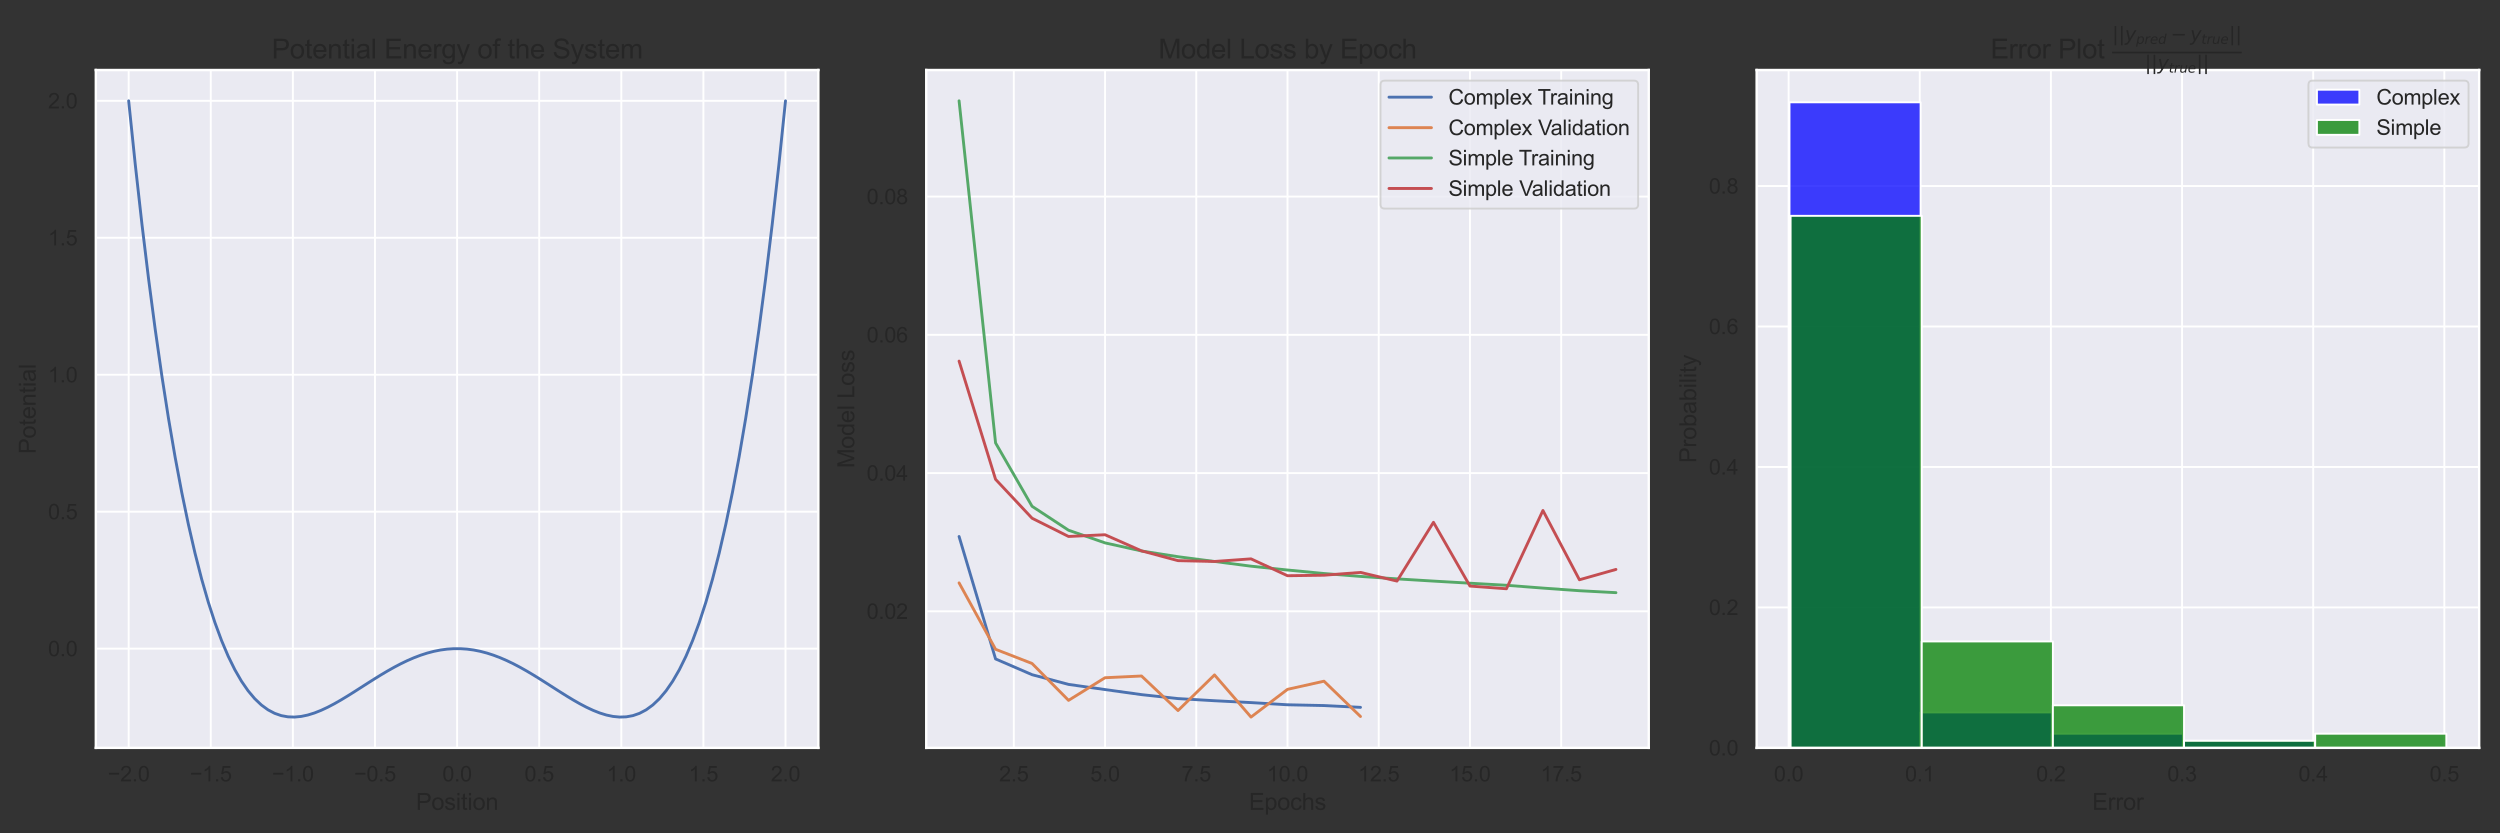 <?xml version="1.0" encoding="utf-8" standalone="no"?>
<!DOCTYPE svg PUBLIC "-//W3C//DTD SVG 1.1//EN"
  "http://www.w3.org/Graphics/SVG/1.1/DTD/svg11.dtd">
<svg height="432pt" version="1.1" viewBox="0 0 1296 432" width="1296pt" xmlns="http://www.w3.org/2000/svg" xmlns:xlink="http://www.w3.org/1999/xlink">
 <rect x="0" y="0" width="1296" height="432" fill="#333333" stroke="none"/>
 <defs>
  <style type="text/css">*{stroke-linecap:butt;stroke-linejoin:round;}</style>
 </defs>
 <g id="figure_1">
  <g id="patch_1">
   <path d="M 0 432 
L 1296 432 
L 1296 0 
L 0 0 
z
" style="fill:none;"/>
  </g>
  <g id="axes_1">
   <g id="patch_2">
    <path d="M 49.675 387.7 
L 424.233 387.7 
L 424.233 36.306 
L 49.675 36.306 
z
" style="fill:#eaeaf2;"/>
   </g>
   <g id="matplotlib.axis_1">
    <g id="xtick_1">
     <g id="line2d_1">
      <path clip-path="url(#pf0d5840c66)" d="M 66.7 387.7 
L 66.7 36.306 
" style="fill:none;stroke:#ffffff;stroke-linecap:round;"/>
     </g>
     <g id="text_1">
      <!-- −2.0 -->
      <g style="fill:#262626;" transform="translate(55.843 405.074)scale(0.11 -0.11)">
       <defs>
        <path d="M 3381 1997 
L 356 1997 
L 356 2522 
L 3381 2522 
L 3381 1997 
z
" id="ArialMT-2212" transform="scale(0.016)"/>
        <path d="M 3222 541 
L 3222 0 
L 194 0 
Q 188 203 259 391 
Q 375 700 629 1000 
Q 884 1300 1366 1694 
Q 2113 2306 2375 2664 
Q 2638 3022 2638 3341 
Q 2638 3675 2398 3904 
Q 2159 4134 1775 4134 
Q 1369 4134 1125 3890 
Q 881 3647 878 3216 
L 300 3275 
Q 359 3922 746 4261 
Q 1134 4600 1788 4600 
Q 2447 4600 2831 4234 
Q 3216 3869 3216 3328 
Q 3216 3053 3103 2787 
Q 2991 2522 2730 2228 
Q 2469 1934 1863 1422 
Q 1356 997 1212 845 
Q 1069 694 975 541 
L 3222 541 
z
" id="ArialMT-32" transform="scale(0.016)"/>
        <path d="M 581 0 
L 581 641 
L 1222 641 
L 1222 0 
L 581 0 
z
" id="ArialMT-2e" transform="scale(0.016)"/>
        <path d="M 266 2259 
Q 266 3072 433 3567 
Q 600 4063 929 4331 
Q 1259 4600 1759 4600 
Q 2128 4600 2406 4451 
Q 2684 4303 2865 4023 
Q 3047 3744 3150 3342 
Q 3253 2941 3253 2259 
Q 3253 1453 3087 958 
Q 2922 463 2592 192 
Q 2263 -78 1759 -78 
Q 1097 -78 719 397 
Q 266 969 266 2259 
z
M 844 2259 
Q 844 1131 1108 757 
Q 1372 384 1759 384 
Q 2147 384 2411 759 
Q 2675 1134 2675 2259 
Q 2675 3391 2411 3762 
Q 2147 4134 1753 4134 
Q 1366 4134 1134 3806 
Q 844 3388 844 2259 
z
" id="ArialMT-30" transform="scale(0.016)"/>
       </defs>
       <use xlink:href="#ArialMT-2212"/>
       <use x="58.398" xlink:href="#ArialMT-32"/>
       <use x="114.014" xlink:href="#ArialMT-2e"/>
       <use x="141.797" xlink:href="#ArialMT-30"/>
      </g>
     </g>
    </g>
    <g id="xtick_2">
     <g id="line2d_2">
      <path clip-path="url(#pf0d5840c66)" d="M 109.264 387.7 
L 109.264 36.306 
" style="fill:none;stroke:#ffffff;stroke-linecap:round;"/>
     </g>
     <g id="text_2">
      <!-- −1.5 -->
      <g style="fill:#262626;" transform="translate(98.406 405.074)scale(0.11 -0.11)">
       <defs>
        <path d="M 2384 0 
L 1822 0 
L 1822 3584 
Q 1619 3391 1289 3197 
Q 959 3003 697 2906 
L 697 3450 
Q 1169 3672 1522 3987 
Q 1875 4303 2022 4600 
L 2384 4600 
L 2384 0 
z
" id="ArialMT-31" transform="scale(0.016)"/>
        <path d="M 266 1200 
L 856 1250 
Q 922 819 1161 601 
Q 1400 384 1738 384 
Q 2144 384 2425 690 
Q 2706 997 2706 1503 
Q 2706 1984 2436 2262 
Q 2166 2541 1728 2541 
Q 1456 2541 1237 2417 
Q 1019 2294 894 2097 
L 366 2166 
L 809 4519 
L 3088 4519 
L 3088 3981 
L 1259 3981 
L 1013 2750 
Q 1425 3038 1878 3038 
Q 2478 3038 2890 2622 
Q 3303 2206 3303 1553 
Q 3303 931 2941 478 
Q 2500 -78 1738 -78 
Q 1113 -78 717 272 
Q 322 622 266 1200 
z
" id="ArialMT-35" transform="scale(0.016)"/>
       </defs>
       <use xlink:href="#ArialMT-2212"/>
       <use x="58.398" xlink:href="#ArialMT-31"/>
       <use x="114.014" xlink:href="#ArialMT-2e"/>
       <use x="141.797" xlink:href="#ArialMT-35"/>
      </g>
     </g>
    </g>
    <g id="xtick_3">
     <g id="line2d_3">
      <path clip-path="url(#pf0d5840c66)" d="M 151.827 387.7 
L 151.827 36.306 
" style="fill:none;stroke:#ffffff;stroke-linecap:round;"/>
     </g>
     <g id="text_3">
      <!-- −1.0 -->
      <g style="fill:#262626;" transform="translate(140.97 405.074)scale(0.11 -0.11)">
       <use xlink:href="#ArialMT-2212"/>
       <use x="58.398" xlink:href="#ArialMT-31"/>
       <use x="114.014" xlink:href="#ArialMT-2e"/>
       <use x="141.797" xlink:href="#ArialMT-30"/>
      </g>
     </g>
    </g>
    <g id="xtick_4">
     <g id="line2d_4">
      <path clip-path="url(#pf0d5840c66)" d="M 194.391 387.7 
L 194.391 36.306 
" style="fill:none;stroke:#ffffff;stroke-linecap:round;"/>
     </g>
     <g id="text_4">
      <!-- −0.5 -->
      <g style="fill:#262626;" transform="translate(183.533 405.074)scale(0.11 -0.11)">
       <use xlink:href="#ArialMT-2212"/>
       <use x="58.398" xlink:href="#ArialMT-30"/>
       <use x="114.014" xlink:href="#ArialMT-2e"/>
       <use x="141.797" xlink:href="#ArialMT-35"/>
      </g>
     </g>
    </g>
    <g id="xtick_5">
     <g id="line2d_5">
      <path clip-path="url(#pf0d5840c66)" d="M 236.954 387.7 
L 236.954 36.306 
" style="fill:none;stroke:#ffffff;stroke-linecap:round;"/>
     </g>
     <g id="text_5">
      <!-- 0.0 -->
      <g style="fill:#262626;" transform="translate(229.309 405.074)scale(0.11 -0.11)">
       <use xlink:href="#ArialMT-30"/>
       <use x="55.615" xlink:href="#ArialMT-2e"/>
       <use x="83.398" xlink:href="#ArialMT-30"/>
      </g>
     </g>
    </g>
    <g id="xtick_6">
     <g id="line2d_6">
      <path clip-path="url(#pf0d5840c66)" d="M 279.518 387.7 
L 279.518 36.306 
" style="fill:none;stroke:#ffffff;stroke-linecap:round;"/>
     </g>
     <g id="text_6">
      <!-- 0.5 -->
      <g style="fill:#262626;" transform="translate(271.873 405.074)scale(0.11 -0.11)">
       <use xlink:href="#ArialMT-30"/>
       <use x="55.615" xlink:href="#ArialMT-2e"/>
       <use x="83.398" xlink:href="#ArialMT-35"/>
      </g>
     </g>
    </g>
    <g id="xtick_7">
     <g id="line2d_7">
      <path clip-path="url(#pf0d5840c66)" d="M 322.081 387.7 
L 322.081 36.306 
" style="fill:none;stroke:#ffffff;stroke-linecap:round;"/>
     </g>
     <g id="text_7">
      <!-- 1.0 -->
      <g style="fill:#262626;" transform="translate(314.436 405.074)scale(0.11 -0.11)">
       <use xlink:href="#ArialMT-31"/>
       <use x="55.615" xlink:href="#ArialMT-2e"/>
       <use x="83.398" xlink:href="#ArialMT-30"/>
      </g>
     </g>
    </g>
    <g id="xtick_8">
     <g id="line2d_8">
      <path clip-path="url(#pf0d5840c66)" d="M 364.645 387.7 
L 364.645 36.306 
" style="fill:none;stroke:#ffffff;stroke-linecap:round;"/>
     </g>
     <g id="text_8">
      <!-- 1.5 -->
      <g style="fill:#262626;" transform="translate(357 405.074)scale(0.11 -0.11)">
       <use xlink:href="#ArialMT-31"/>
       <use x="55.615" xlink:href="#ArialMT-2e"/>
       <use x="83.398" xlink:href="#ArialMT-35"/>
      </g>
     </g>
    </g>
    <g id="xtick_9">
     <g id="line2d_9">
      <path clip-path="url(#pf0d5840c66)" d="M 407.208 387.7 
L 407.208 36.306 
" style="fill:none;stroke:#ffffff;stroke-linecap:round;"/>
     </g>
     <g id="text_9">
      <!-- 2.0 -->
      <g style="fill:#262626;" transform="translate(399.563 405.074)scale(0.11 -0.11)">
       <use xlink:href="#ArialMT-32"/>
       <use x="55.615" xlink:href="#ArialMT-2e"/>
       <use x="83.398" xlink:href="#ArialMT-30"/>
      </g>
     </g>
    </g>
    <g id="text_10">
     <!-- Position -->
     <g style="fill:#262626;" transform="translate(215.609 419.849)scale(0.12 -0.12)">
      <defs>
       <path d="M 494 0 
L 494 4581 
L 2222 4581 
Q 2678 4581 2919 4538 
Q 3256 4481 3484 4323 
Q 3713 4166 3852 3881 
Q 3991 3597 3991 3256 
Q 3991 2672 3619 2267 
Q 3247 1863 2275 1863 
L 1100 1863 
L 1100 0 
L 494 0 
z
M 1100 2403 
L 2284 2403 
Q 2872 2403 3119 2622 
Q 3366 2841 3366 3238 
Q 3366 3525 3220 3729 
Q 3075 3934 2838 4000 
Q 2684 4041 2272 4041 
L 1100 4041 
L 1100 2403 
z
" id="ArialMT-50" transform="scale(0.016)"/>
       <path d="M 213 1659 
Q 213 2581 725 3025 
Q 1153 3394 1769 3394 
Q 2453 3394 2887 2945 
Q 3322 2497 3322 1706 
Q 3322 1066 3130 698 
Q 2938 331 2570 128 
Q 2203 -75 1769 -75 
Q 1072 -75 642 372 
Q 213 819 213 1659 
z
M 791 1659 
Q 791 1022 1069 705 
Q 1347 388 1769 388 
Q 2188 388 2466 706 
Q 2744 1025 2744 1678 
Q 2744 2294 2464 2611 
Q 2184 2928 1769 2928 
Q 1347 2928 1069 2612 
Q 791 2297 791 1659 
z
" id="ArialMT-6f" transform="scale(0.016)"/>
       <path d="M 197 991 
L 753 1078 
Q 800 744 1014 566 
Q 1228 388 1613 388 
Q 2000 388 2187 545 
Q 2375 703 2375 916 
Q 2375 1106 2209 1216 
Q 2094 1291 1634 1406 
Q 1016 1563 777 1677 
Q 538 1791 414 1992 
Q 291 2194 291 2438 
Q 291 2659 392 2848 
Q 494 3038 669 3163 
Q 800 3259 1026 3326 
Q 1253 3394 1513 3394 
Q 1903 3394 2198 3281 
Q 2494 3169 2634 2976 
Q 2775 2784 2828 2463 
L 2278 2388 
Q 2241 2644 2061 2787 
Q 1881 2931 1553 2931 
Q 1166 2931 1000 2803 
Q 834 2675 834 2503 
Q 834 2394 903 2306 
Q 972 2216 1119 2156 
Q 1203 2125 1616 2013 
Q 2213 1853 2448 1751 
Q 2684 1650 2818 1456 
Q 2953 1263 2953 975 
Q 2953 694 2789 445 
Q 2625 197 2315 61 
Q 2006 -75 1616 -75 
Q 969 -75 630 194 
Q 291 463 197 991 
z
" id="ArialMT-73" transform="scale(0.016)"/>
       <path d="M 425 3934 
L 425 4581 
L 988 4581 
L 988 3934 
L 425 3934 
z
M 425 0 
L 425 3319 
L 988 3319 
L 988 0 
L 425 0 
z
" id="ArialMT-69" transform="scale(0.016)"/>
       <path d="M 1650 503 
L 1731 6 
Q 1494 -44 1306 -44 
Q 1000 -44 831 53 
Q 663 150 594 308 
Q 525 466 525 972 
L 525 2881 
L 113 2881 
L 113 3319 
L 525 3319 
L 525 4141 
L 1084 4478 
L 1084 3319 
L 1650 3319 
L 1650 2881 
L 1084 2881 
L 1084 941 
Q 1084 700 1114 631 
Q 1144 563 1211 522 
Q 1278 481 1403 481 
Q 1497 481 1650 503 
z
" id="ArialMT-74" transform="scale(0.016)"/>
       <path d="M 422 0 
L 422 3319 
L 928 3319 
L 928 2847 
Q 1294 3394 1984 3394 
Q 2284 3394 2536 3286 
Q 2788 3178 2913 3003 
Q 3038 2828 3088 2588 
Q 3119 2431 3119 2041 
L 3119 0 
L 2556 0 
L 2556 2019 
Q 2556 2363 2490 2533 
Q 2425 2703 2258 2804 
Q 2091 2906 1866 2906 
Q 1506 2906 1245 2678 
Q 984 2450 984 1813 
L 984 0 
L 422 0 
z
" id="ArialMT-6e" transform="scale(0.016)"/>
      </defs>
      <use xlink:href="#ArialMT-50"/>
      <use x="66.699" xlink:href="#ArialMT-6f"/>
      <use x="122.314" xlink:href="#ArialMT-73"/>
      <use x="172.314" xlink:href="#ArialMT-69"/>
      <use x="194.531" xlink:href="#ArialMT-74"/>
      <use x="222.314" xlink:href="#ArialMT-69"/>
      <use x="244.531" xlink:href="#ArialMT-6f"/>
      <use x="300.146" xlink:href="#ArialMT-6e"/>
     </g>
    </g>
   </g>
   <g id="matplotlib.axis_2">
    <g id="ytick_1">
     <g id="line2d_10">
      <path clip-path="url(#pf0d5840c66)" d="M 49.675 336.246 
L 424.233 336.246 
" style="fill:none;stroke:#ffffff;stroke-linecap:round;"/>
     </g>
     <g id="text_11">
      <!-- 0.0 -->
      <g style="fill:#262626;" transform="translate(24.885 340.183)scale(0.11 -0.11)">
       <use xlink:href="#ArialMT-30"/>
       <use x="55.615" xlink:href="#ArialMT-2e"/>
       <use x="83.398" xlink:href="#ArialMT-30"/>
      </g>
     </g>
    </g>
    <g id="ytick_2">
     <g id="line2d_11">
      <path clip-path="url(#pf0d5840c66)" d="M 49.675 265.254 
L 424.233 265.254 
" style="fill:none;stroke:#ffffff;stroke-linecap:round;"/>
     </g>
     <g id="text_12">
      <!-- 0.5 -->
      <g style="fill:#262626;" transform="translate(24.885 269.191)scale(0.11 -0.11)">
       <use xlink:href="#ArialMT-30"/>
       <use x="55.615" xlink:href="#ArialMT-2e"/>
       <use x="83.398" xlink:href="#ArialMT-35"/>
      </g>
     </g>
    </g>
    <g id="ytick_3">
     <g id="line2d_12">
      <path clip-path="url(#pf0d5840c66)" d="M 49.675 194.262 
L 424.233 194.262 
" style="fill:none;stroke:#ffffff;stroke-linecap:round;"/>
     </g>
     <g id="text_13">
      <!-- 1.0 -->
      <g style="fill:#262626;" transform="translate(24.885 198.199)scale(0.11 -0.11)">
       <use xlink:href="#ArialMT-31"/>
       <use x="55.615" xlink:href="#ArialMT-2e"/>
       <use x="83.398" xlink:href="#ArialMT-30"/>
      </g>
     </g>
    </g>
    <g id="ytick_4">
     <g id="line2d_13">
      <path clip-path="url(#pf0d5840c66)" d="M 49.675 123.271 
L 424.233 123.271 
" style="fill:none;stroke:#ffffff;stroke-linecap:round;"/>
     </g>
     <g id="text_14">
      <!-- 1.5 -->
      <g style="fill:#262626;" transform="translate(24.885 127.207)scale(0.11 -0.11)">
       <use xlink:href="#ArialMT-31"/>
       <use x="55.615" xlink:href="#ArialMT-2e"/>
       <use x="83.398" xlink:href="#ArialMT-35"/>
      </g>
     </g>
    </g>
    <g id="ytick_5">
     <g id="line2d_14">
      <path clip-path="url(#pf0d5840c66)" d="M 49.675 52.279 
L 424.233 52.279 
" style="fill:none;stroke:#ffffff;stroke-linecap:round;"/>
     </g>
     <g id="text_15">
      <!-- 2.0 -->
      <g style="fill:#262626;" transform="translate(24.885 56.215)scale(0.11 -0.11)">
       <use xlink:href="#ArialMT-32"/>
       <use x="55.615" xlink:href="#ArialMT-2e"/>
       <use x="83.398" xlink:href="#ArialMT-30"/>
      </g>
     </g>
    </g>
    <g id="text_16">
     <!-- Potential -->
     <g style="fill:#262626;" transform="translate(18.5 235.352)rotate(-90)scale(0.12 -0.12)">
      <defs>
       <path d="M 2694 1069 
L 3275 997 
Q 3138 488 2766 206 
Q 2394 -75 1816 -75 
Q 1088 -75 661 373 
Q 234 822 234 1631 
Q 234 2469 665 2931 
Q 1097 3394 1784 3394 
Q 2450 3394 2872 2941 
Q 3294 2488 3294 1666 
Q 3294 1616 3291 1516 
L 816 1516 
Q 847 969 1125 678 
Q 1403 388 1819 388 
Q 2128 388 2347 550 
Q 2566 713 2694 1069 
z
M 847 1978 
L 2700 1978 
Q 2663 2397 2488 2606 
Q 2219 2931 1791 2931 
Q 1403 2931 1139 2672 
Q 875 2413 847 1978 
z
" id="ArialMT-65" transform="scale(0.016)"/>
       <path d="M 2588 409 
Q 2275 144 1986 34 
Q 1697 -75 1366 -75 
Q 819 -75 525 192 
Q 231 459 231 875 
Q 231 1119 342 1320 
Q 453 1522 633 1644 
Q 813 1766 1038 1828 
Q 1203 1872 1538 1913 
Q 2219 1994 2541 2106 
Q 2544 2222 2544 2253 
Q 2544 2597 2384 2738 
Q 2169 2928 1744 2928 
Q 1347 2928 1158 2789 
Q 969 2650 878 2297 
L 328 2372 
Q 403 2725 575 2942 
Q 747 3159 1072 3276 
Q 1397 3394 1825 3394 
Q 2250 3394 2515 3294 
Q 2781 3194 2906 3042 
Q 3031 2891 3081 2659 
Q 3109 2516 3109 2141 
L 3109 1391 
Q 3109 606 3145 398 
Q 3181 191 3288 0 
L 2700 0 
Q 2613 175 2588 409 
z
M 2541 1666 
Q 2234 1541 1622 1453 
Q 1275 1403 1131 1340 
Q 988 1278 909 1158 
Q 831 1038 831 891 
Q 831 666 1001 516 
Q 1172 366 1500 366 
Q 1825 366 2078 508 
Q 2331 650 2450 897 
Q 2541 1088 2541 1459 
L 2541 1666 
z
" id="ArialMT-61" transform="scale(0.016)"/>
       <path d="M 409 0 
L 409 4581 
L 972 4581 
L 972 0 
L 409 0 
z
" id="ArialMT-6c" transform="scale(0.016)"/>
      </defs>
      <use xlink:href="#ArialMT-50"/>
      <use x="66.699" xlink:href="#ArialMT-6f"/>
      <use x="122.314" xlink:href="#ArialMT-74"/>
      <use x="150.098" xlink:href="#ArialMT-65"/>
      <use x="205.713" xlink:href="#ArialMT-6e"/>
      <use x="261.328" xlink:href="#ArialMT-74"/>
      <use x="289.111" xlink:href="#ArialMT-69"/>
      <use x="311.328" xlink:href="#ArialMT-61"/>
      <use x="366.943" xlink:href="#ArialMT-6c"/>
     </g>
    </g>
   </g>
   <g id="line2d_15">
    <path clip-path="url(#pf0d5840c66)" d="M 66.7 52.279 
L 70.14 85.443 
L 73.579 116.168 
L 77.019 144.564 
L 80.458 170.737 
L 83.898 194.792 
L 87.337 216.83 
L 90.777 236.952 
L 94.216 255.255 
L 97.656 271.834 
L 101.095 286.783 
L 104.535 300.193 
L 107.974 312.151 
L 111.413 322.745 
L 114.853 332.059 
L 118.292 340.173 
L 121.732 347.167 
L 125.171 353.12 
L 128.611 358.105 
L 132.05 362.195 
L 135.49 365.46 
L 138.929 367.97 
L 142.369 369.789 
L 145.808 370.981 
L 149.248 371.608 
L 152.687 371.728 
L 156.127 371.398 
L 159.566 370.673 
L 163.006 369.605 
L 166.445 368.243 
L 169.884 366.637 
L 173.324 364.83 
L 176.763 362.866 
L 180.203 360.786 
L 183.642 358.629 
L 187.082 356.431 
L 190.521 354.225 
L 193.961 352.045 
L 197.4 349.918 
L 200.84 347.873 
L 204.279 345.935 
L 207.719 344.125 
L 211.158 342.466 
L 214.598 340.974 
L 218.037 339.665 
L 221.477 338.554 
L 224.916 337.651 
L 228.355 336.967 
L 231.795 336.506 
L 235.234 336.275 
L 238.674 336.275 
L 242.113 336.506 
L 245.553 336.967 
L 248.992 337.651 
L 252.432 338.554 
L 255.871 339.665 
L 259.311 340.974 
L 262.75 342.466 
L 266.19 344.125 
L 269.629 345.935 
L 273.069 347.873 
L 276.508 349.918 
L 279.948 352.045 
L 283.387 354.225 
L 286.826 356.431 
L 290.266 358.629 
L 293.705 360.786 
L 297.145 362.866 
L 300.584 364.83 
L 304.024 366.637 
L 307.463 368.243 
L 310.903 369.605 
L 314.342 370.673 
L 317.782 371.398 
L 321.221 371.728 
L 324.661 371.608 
L 328.1 370.981 
L 331.54 369.789 
L 334.979 367.97 
L 338.419 365.46 
L 341.858 362.195 
L 345.297 358.105 
L 348.737 353.12 
L 352.176 347.167 
L 355.616 340.173 
L 359.055 332.059 
L 362.495 322.745 
L 365.934 312.151 
L 369.374 300.193 
L 372.813 286.783 
L 376.253 271.834 
L 379.692 255.255 
L 383.132 236.952 
L 386.571 216.83 
L 390.011 194.792 
L 393.45 170.737 
L 396.89 144.564 
L 400.329 116.168 
L 403.768 85.443 
L 407.208 52.279 
" style="fill:none;stroke:#4c72b0;stroke-linecap:round;stroke-width:1.5;"/>
   </g>
   <g id="patch_3">
    <path d="M 49.675 387.7 
L 49.675 36.306 
" style="fill:none;stroke:#ffffff;stroke-linecap:square;stroke-linejoin:miter;stroke-width:1.25;"/>
   </g>
   <g id="patch_4">
    <path d="M 424.233 387.7 
L 424.233 36.306 
" style="fill:none;stroke:#ffffff;stroke-linecap:square;stroke-linejoin:miter;stroke-width:1.25;"/>
   </g>
   <g id="patch_5">
    <path d="M 49.675 387.7 
L 424.233 387.7 
" style="fill:none;stroke:#ffffff;stroke-linecap:square;stroke-linejoin:miter;stroke-width:1.25;"/>
   </g>
   <g id="patch_6">
    <path d="M 49.675 36.306 
L 424.233 36.306 
" style="fill:none;stroke:#ffffff;stroke-linecap:square;stroke-linejoin:miter;stroke-width:1.25;"/>
   </g>
   <g id="text_17">
    <!-- Potential Energy of the System -->
    <g style="fill:#262626;" transform="translate(140.853 30.306)scale(0.14 -0.14)">
     <defs>
      <path id="ArialMT-20" transform="scale(0.016)"/>
      <path d="M 506 0 
L 506 4581 
L 3819 4581 
L 3819 4041 
L 1113 4041 
L 1113 2638 
L 3647 2638 
L 3647 2100 
L 1113 2100 
L 1113 541 
L 3925 541 
L 3925 0 
L 506 0 
z
" id="ArialMT-45" transform="scale(0.016)"/>
      <path d="M 416 0 
L 416 3319 
L 922 3319 
L 922 2816 
Q 1116 3169 1280 3281 
Q 1444 3394 1641 3394 
Q 1925 3394 2219 3213 
L 2025 2691 
Q 1819 2813 1613 2813 
Q 1428 2813 1281 2702 
Q 1134 2591 1072 2394 
Q 978 2094 978 1738 
L 978 0 
L 416 0 
z
" id="ArialMT-72" transform="scale(0.016)"/>
      <path d="M 319 -275 
L 866 -356 
Q 900 -609 1056 -725 
Q 1266 -881 1628 -881 
Q 2019 -881 2231 -725 
Q 2444 -569 2519 -288 
Q 2563 -116 2559 434 
Q 2191 0 1641 0 
Q 956 0 581 494 
Q 206 988 206 1678 
Q 206 2153 378 2554 
Q 550 2956 876 3175 
Q 1203 3394 1644 3394 
Q 2231 3394 2613 2919 
L 2613 3319 
L 3131 3319 
L 3131 450 
Q 3131 -325 2973 -648 
Q 2816 -972 2473 -1159 
Q 2131 -1347 1631 -1347 
Q 1038 -1347 672 -1080 
Q 306 -813 319 -275 
z
M 784 1719 
Q 784 1066 1043 766 
Q 1303 466 1694 466 
Q 2081 466 2343 764 
Q 2606 1063 2606 1700 
Q 2606 2309 2336 2618 
Q 2066 2928 1684 2928 
Q 1309 2928 1046 2623 
Q 784 2319 784 1719 
z
" id="ArialMT-67" transform="scale(0.016)"/>
      <path d="M 397 -1278 
L 334 -750 
Q 519 -800 656 -800 
Q 844 -800 956 -737 
Q 1069 -675 1141 -563 
Q 1194 -478 1313 -144 
Q 1328 -97 1363 -6 
L 103 3319 
L 709 3319 
L 1400 1397 
Q 1534 1031 1641 628 
Q 1738 1016 1872 1384 
L 2581 3319 
L 3144 3319 
L 1881 -56 
Q 1678 -603 1566 -809 
Q 1416 -1088 1222 -1217 
Q 1028 -1347 759 -1347 
Q 597 -1347 397 -1278 
z
" id="ArialMT-79" transform="scale(0.016)"/>
      <path d="M 556 0 
L 556 2881 
L 59 2881 
L 59 3319 
L 556 3319 
L 556 3672 
Q 556 4006 616 4169 
Q 697 4388 901 4523 
Q 1106 4659 1475 4659 
Q 1713 4659 2000 4603 
L 1916 4113 
Q 1741 4144 1584 4144 
Q 1328 4144 1222 4034 
Q 1116 3925 1116 3625 
L 1116 3319 
L 1763 3319 
L 1763 2881 
L 1116 2881 
L 1116 0 
L 556 0 
z
" id="ArialMT-66" transform="scale(0.016)"/>
      <path d="M 422 0 
L 422 4581 
L 984 4581 
L 984 2938 
Q 1378 3394 1978 3394 
Q 2347 3394 2619 3248 
Q 2891 3103 3008 2847 
Q 3125 2591 3125 2103 
L 3125 0 
L 2563 0 
L 2563 2103 
Q 2563 2525 2380 2717 
Q 2197 2909 1863 2909 
Q 1613 2909 1392 2779 
Q 1172 2650 1078 2428 
Q 984 2206 984 1816 
L 984 0 
L 422 0 
z
" id="ArialMT-68" transform="scale(0.016)"/>
      <path d="M 288 1472 
L 859 1522 
Q 900 1178 1048 958 
Q 1197 738 1509 602 
Q 1822 466 2213 466 
Q 2559 466 2825 569 
Q 3091 672 3220 851 
Q 3350 1031 3350 1244 
Q 3350 1459 3225 1620 
Q 3100 1781 2813 1891 
Q 2628 1963 1997 2114 
Q 1366 2266 1113 2400 
Q 784 2572 623 2826 
Q 463 3081 463 3397 
Q 463 3744 659 4045 
Q 856 4347 1234 4503 
Q 1613 4659 2075 4659 
Q 2584 4659 2973 4495 
Q 3363 4331 3572 4012 
Q 3781 3694 3797 3291 
L 3216 3247 
Q 3169 3681 2898 3903 
Q 2628 4125 2100 4125 
Q 1550 4125 1298 3923 
Q 1047 3722 1047 3438 
Q 1047 3191 1225 3031 
Q 1400 2872 2139 2705 
Q 2878 2538 3153 2413 
Q 3553 2228 3743 1945 
Q 3934 1663 3934 1294 
Q 3934 928 3725 604 
Q 3516 281 3123 101 
Q 2731 -78 2241 -78 
Q 1619 -78 1198 103 
Q 778 284 539 648 
Q 300 1013 288 1472 
z
" id="ArialMT-53" transform="scale(0.016)"/>
      <path d="M 422 0 
L 422 3319 
L 925 3319 
L 925 2853 
Q 1081 3097 1340 3245 
Q 1600 3394 1931 3394 
Q 2300 3394 2536 3241 
Q 2772 3088 2869 2813 
Q 3263 3394 3894 3394 
Q 4388 3394 4653 3120 
Q 4919 2847 4919 2278 
L 4919 0 
L 4359 0 
L 4359 2091 
Q 4359 2428 4304 2576 
Q 4250 2725 4106 2815 
Q 3963 2906 3769 2906 
Q 3419 2906 3187 2673 
Q 2956 2441 2956 1928 
L 2956 0 
L 2394 0 
L 2394 2156 
Q 2394 2531 2256 2718 
Q 2119 2906 1806 2906 
Q 1569 2906 1367 2781 
Q 1166 2656 1075 2415 
Q 984 2175 984 1722 
L 984 0 
L 422 0 
z
" id="ArialMT-6d" transform="scale(0.016)"/>
     </defs>
     <use xlink:href="#ArialMT-50"/>
     <use x="66.699" xlink:href="#ArialMT-6f"/>
     <use x="122.314" xlink:href="#ArialMT-74"/>
     <use x="150.098" xlink:href="#ArialMT-65"/>
     <use x="205.713" xlink:href="#ArialMT-6e"/>
     <use x="261.328" xlink:href="#ArialMT-74"/>
     <use x="289.111" xlink:href="#ArialMT-69"/>
     <use x="311.328" xlink:href="#ArialMT-61"/>
     <use x="366.943" xlink:href="#ArialMT-6c"/>
     <use x="389.16" xlink:href="#ArialMT-20"/>
     <use x="416.943" xlink:href="#ArialMT-45"/>
     <use x="483.643" xlink:href="#ArialMT-6e"/>
     <use x="539.258" xlink:href="#ArialMT-65"/>
     <use x="594.873" xlink:href="#ArialMT-72"/>
     <use x="628.174" xlink:href="#ArialMT-67"/>
     <use x="683.789" xlink:href="#ArialMT-79"/>
     <use x="733.789" xlink:href="#ArialMT-20"/>
     <use x="761.572" xlink:href="#ArialMT-6f"/>
     <use x="817.188" xlink:href="#ArialMT-66"/>
     <use x="844.971" xlink:href="#ArialMT-20"/>
     <use x="872.754" xlink:href="#ArialMT-74"/>
     <use x="900.537" xlink:href="#ArialMT-68"/>
     <use x="956.152" xlink:href="#ArialMT-65"/>
     <use x="1011.768" xlink:href="#ArialMT-20"/>
     <use x="1039.551" xlink:href="#ArialMT-53"/>
     <use x="1106.25" xlink:href="#ArialMT-79"/>
     <use x="1156.25" xlink:href="#ArialMT-73"/>
     <use x="1206.25" xlink:href="#ArialMT-74"/>
     <use x="1234.033" xlink:href="#ArialMT-65"/>
     <use x="1289.648" xlink:href="#ArialMT-6d"/>
    </g>
   </g>
  </g>
  <g id="axes_2">
   <g id="patch_7">
    <path d="M 480.158 387.7 
L 854.717 387.7 
L 854.717 36.306 
L 480.158 36.306 
z
" style="fill:#eaeaf2;"/>
   </g>
   <g id="matplotlib.axis_3">
    <g id="xtick_10">
     <g id="line2d_16">
      <path clip-path="url(#p37b1da6bca)" d="M 525.559 387.7 
L 525.559 36.306 
" style="fill:none;stroke:#ffffff;stroke-linecap:round;"/>
     </g>
     <g id="text_18">
      <!-- 2.5 -->
      <g style="fill:#262626;" transform="translate(517.914 405.074)scale(0.11 -0.11)">
       <use xlink:href="#ArialMT-32"/>
       <use x="55.615" xlink:href="#ArialMT-2e"/>
       <use x="83.398" xlink:href="#ArialMT-35"/>
      </g>
     </g>
    </g>
    <g id="xtick_11">
     <g id="line2d_17">
      <path clip-path="url(#p37b1da6bca)" d="M 572.852 387.7 
L 572.852 36.306 
" style="fill:none;stroke:#ffffff;stroke-linecap:round;"/>
     </g>
     <g id="text_19">
      <!-- 5.0 -->
      <g style="fill:#262626;" transform="translate(565.207 405.074)scale(0.11 -0.11)">
       <use xlink:href="#ArialMT-35"/>
       <use x="55.615" xlink:href="#ArialMT-2e"/>
       <use x="83.398" xlink:href="#ArialMT-30"/>
      </g>
     </g>
    </g>
    <g id="xtick_12">
     <g id="line2d_18">
      <path clip-path="url(#p37b1da6bca)" d="M 620.145 387.7 
L 620.145 36.306 
" style="fill:none;stroke:#ffffff;stroke-linecap:round;"/>
     </g>
     <g id="text_20">
      <!-- 7.5 -->
      <g style="fill:#262626;" transform="translate(612.5 405.074)scale(0.11 -0.11)">
       <defs>
        <path d="M 303 3981 
L 303 4522 
L 3269 4522 
L 3269 4084 
Q 2831 3619 2401 2847 
Q 1972 2075 1738 1259 
Q 1569 684 1522 0 
L 944 0 
Q 953 541 1156 1306 
Q 1359 2072 1739 2783 
Q 2119 3494 2547 3981 
L 303 3981 
z
" id="ArialMT-37" transform="scale(0.016)"/>
       </defs>
       <use xlink:href="#ArialMT-37"/>
       <use x="55.615" xlink:href="#ArialMT-2e"/>
       <use x="83.398" xlink:href="#ArialMT-35"/>
      </g>
     </g>
    </g>
    <g id="xtick_13">
     <g id="line2d_19">
      <path clip-path="url(#p37b1da6bca)" d="M 667.438 387.7 
L 667.438 36.306 
" style="fill:none;stroke:#ffffff;stroke-linecap:round;"/>
     </g>
     <g id="text_21">
      <!-- 10.0 -->
      <g style="fill:#262626;" transform="translate(656.734 405.074)scale(0.11 -0.11)">
       <use xlink:href="#ArialMT-31"/>
       <use x="55.615" xlink:href="#ArialMT-30"/>
       <use x="111.23" xlink:href="#ArialMT-2e"/>
       <use x="139.014" xlink:href="#ArialMT-30"/>
      </g>
     </g>
    </g>
    <g id="xtick_14">
     <g id="line2d_20">
      <path clip-path="url(#p37b1da6bca)" d="M 714.73 387.7 
L 714.73 36.306 
" style="fill:none;stroke:#ffffff;stroke-linecap:round;"/>
     </g>
     <g id="text_22">
      <!-- 12.5 -->
      <g style="fill:#262626;" transform="translate(704.027 405.074)scale(0.11 -0.11)">
       <use xlink:href="#ArialMT-31"/>
       <use x="55.615" xlink:href="#ArialMT-32"/>
       <use x="111.23" xlink:href="#ArialMT-2e"/>
       <use x="139.014" xlink:href="#ArialMT-35"/>
      </g>
     </g>
    </g>
    <g id="xtick_15">
     <g id="line2d_21">
      <path clip-path="url(#p37b1da6bca)" d="M 762.023 387.7 
L 762.023 36.306 
" style="fill:none;stroke:#ffffff;stroke-linecap:round;"/>
     </g>
     <g id="text_23">
      <!-- 15.0 -->
      <g style="fill:#262626;" transform="translate(751.319 405.074)scale(0.11 -0.11)">
       <use xlink:href="#ArialMT-31"/>
       <use x="55.615" xlink:href="#ArialMT-35"/>
       <use x="111.23" xlink:href="#ArialMT-2e"/>
       <use x="139.014" xlink:href="#ArialMT-30"/>
      </g>
     </g>
    </g>
    <g id="xtick_16">
     <g id="line2d_22">
      <path clip-path="url(#p37b1da6bca)" d="M 809.316 387.7 
L 809.316 36.306 
" style="fill:none;stroke:#ffffff;stroke-linecap:round;"/>
     </g>
     <g id="text_24">
      <!-- 17.5 -->
      <g style="fill:#262626;" transform="translate(798.612 405.074)scale(0.11 -0.11)">
       <use xlink:href="#ArialMT-31"/>
       <use x="55.615" xlink:href="#ArialMT-37"/>
       <use x="111.23" xlink:href="#ArialMT-2e"/>
       <use x="139.014" xlink:href="#ArialMT-35"/>
      </g>
     </g>
    </g>
    <g id="text_25">
     <!-- Epochs -->
     <g style="fill:#262626;" transform="translate(647.426 419.849)scale(0.12 -0.12)">
      <defs>
       <path d="M 422 -1272 
L 422 3319 
L 934 3319 
L 934 2888 
Q 1116 3141 1344 3267 
Q 1572 3394 1897 3394 
Q 2322 3394 2647 3175 
Q 2972 2956 3137 2557 
Q 3303 2159 3303 1684 
Q 3303 1175 3120 767 
Q 2938 359 2589 142 
Q 2241 -75 1856 -75 
Q 1575 -75 1351 44 
Q 1128 163 984 344 
L 984 -1272 
L 422 -1272 
z
M 931 1641 
Q 931 1000 1190 694 
Q 1450 388 1819 388 
Q 2194 388 2461 705 
Q 2728 1022 2728 1688 
Q 2728 2322 2467 2637 
Q 2206 2953 1844 2953 
Q 1484 2953 1207 2617 
Q 931 2281 931 1641 
z
" id="ArialMT-70" transform="scale(0.016)"/>
       <path d="M 2588 1216 
L 3141 1144 
Q 3050 572 2676 248 
Q 2303 -75 1759 -75 
Q 1078 -75 664 370 
Q 250 816 250 1647 
Q 250 2184 428 2587 
Q 606 2991 970 3192 
Q 1334 3394 1763 3394 
Q 2303 3394 2647 3120 
Q 2991 2847 3088 2344 
L 2541 2259 
Q 2463 2594 2264 2762 
Q 2066 2931 1784 2931 
Q 1359 2931 1093 2626 
Q 828 2322 828 1663 
Q 828 994 1084 691 
Q 1341 388 1753 388 
Q 2084 388 2306 591 
Q 2528 794 2588 1216 
z
" id="ArialMT-63" transform="scale(0.016)"/>
      </defs>
      <use xlink:href="#ArialMT-45"/>
      <use x="66.699" xlink:href="#ArialMT-70"/>
      <use x="122.314" xlink:href="#ArialMT-6f"/>
      <use x="177.93" xlink:href="#ArialMT-63"/>
      <use x="227.93" xlink:href="#ArialMT-68"/>
      <use x="283.545" xlink:href="#ArialMT-73"/>
     </g>
    </g>
   </g>
   <g id="matplotlib.axis_4">
    <g id="ytick_6">
     <g id="line2d_23">
      <path clip-path="url(#p37b1da6bca)" d="M 480.158 316.901 
L 854.717 316.901 
" style="fill:none;stroke:#ffffff;stroke-linecap:round;"/>
     </g>
     <g id="text_26">
      <!-- 0.02 -->
      <g style="fill:#262626;" transform="translate(449.251 320.838)scale(0.11 -0.11)">
       <use xlink:href="#ArialMT-30"/>
       <use x="55.615" xlink:href="#ArialMT-2e"/>
       <use x="83.398" xlink:href="#ArialMT-30"/>
       <use x="139.014" xlink:href="#ArialMT-32"/>
      </g>
     </g>
    </g>
    <g id="ytick_7">
     <g id="line2d_24">
      <path clip-path="url(#p37b1da6bca)" d="M 480.158 245.239 
L 854.717 245.239 
" style="fill:none;stroke:#ffffff;stroke-linecap:round;"/>
     </g>
     <g id="text_27">
      <!-- 0.04 -->
      <g style="fill:#262626;" transform="translate(449.251 249.175)scale(0.11 -0.11)">
       <defs>
        <path d="M 2069 0 
L 2069 1097 
L 81 1097 
L 81 1613 
L 2172 4581 
L 2631 4581 
L 2631 1613 
L 3250 1613 
L 3250 1097 
L 2631 1097 
L 2631 0 
L 2069 0 
z
M 2069 1613 
L 2069 3678 
L 634 1613 
L 2069 1613 
z
" id="ArialMT-34" transform="scale(0.016)"/>
       </defs>
       <use xlink:href="#ArialMT-30"/>
       <use x="55.615" xlink:href="#ArialMT-2e"/>
       <use x="83.398" xlink:href="#ArialMT-30"/>
       <use x="139.014" xlink:href="#ArialMT-34"/>
      </g>
     </g>
    </g>
    <g id="ytick_8">
     <g id="line2d_25">
      <path clip-path="url(#p37b1da6bca)" d="M 480.158 173.576 
L 854.717 173.576 
" style="fill:none;stroke:#ffffff;stroke-linecap:round;"/>
     </g>
     <g id="text_28">
      <!-- 0.06 -->
      <g style="fill:#262626;" transform="translate(449.251 177.512)scale(0.11 -0.11)">
       <defs>
        <path d="M 3184 3459 
L 2625 3416 
Q 2550 3747 2413 3897 
Q 2184 4138 1850 4138 
Q 1581 4138 1378 3988 
Q 1113 3794 959 3422 
Q 806 3050 800 2363 
Q 1003 2672 1297 2822 
Q 1591 2972 1913 2972 
Q 2475 2972 2870 2558 
Q 3266 2144 3266 1488 
Q 3266 1056 3080 686 
Q 2894 316 2569 119 
Q 2244 -78 1831 -78 
Q 1128 -78 684 439 
Q 241 956 241 2144 
Q 241 3472 731 4075 
Q 1159 4600 1884 4600 
Q 2425 4600 2770 4297 
Q 3116 3994 3184 3459 
z
M 888 1484 
Q 888 1194 1011 928 
Q 1134 663 1356 523 
Q 1578 384 1822 384 
Q 2178 384 2434 671 
Q 2691 959 2691 1453 
Q 2691 1928 2437 2201 
Q 2184 2475 1800 2475 
Q 1419 2475 1153 2201 
Q 888 1928 888 1484 
z
" id="ArialMT-36" transform="scale(0.016)"/>
       </defs>
       <use xlink:href="#ArialMT-30"/>
       <use x="55.615" xlink:href="#ArialMT-2e"/>
       <use x="83.398" xlink:href="#ArialMT-30"/>
       <use x="139.014" xlink:href="#ArialMT-36"/>
      </g>
     </g>
    </g>
    <g id="ytick_9">
     <g id="line2d_26">
      <path clip-path="url(#p37b1da6bca)" d="M 480.158 101.913 
L 854.717 101.913 
" style="fill:none;stroke:#ffffff;stroke-linecap:round;"/>
     </g>
     <g id="text_29">
      <!-- 0.08 -->
      <g style="fill:#262626;" transform="translate(449.251 105.85)scale(0.11 -0.11)">
       <defs>
        <path d="M 1131 2484 
Q 781 2613 612 2850 
Q 444 3088 444 3419 
Q 444 3919 803 4259 
Q 1163 4600 1759 4600 
Q 2359 4600 2725 4251 
Q 3091 3903 3091 3403 
Q 3091 3084 2923 2848 
Q 2756 2613 2416 2484 
Q 2838 2347 3058 2040 
Q 3278 1734 3278 1309 
Q 3278 722 2862 322 
Q 2447 -78 1769 -78 
Q 1091 -78 675 323 
Q 259 725 259 1325 
Q 259 1772 486 2073 
Q 713 2375 1131 2484 
z
M 1019 3438 
Q 1019 3113 1228 2906 
Q 1438 2700 1772 2700 
Q 2097 2700 2305 2904 
Q 2513 3109 2513 3406 
Q 2513 3716 2298 3927 
Q 2084 4138 1766 4138 
Q 1444 4138 1231 3931 
Q 1019 3725 1019 3438 
z
M 838 1322 
Q 838 1081 952 856 
Q 1066 631 1291 507 
Q 1516 384 1775 384 
Q 2178 384 2440 643 
Q 2703 903 2703 1303 
Q 2703 1709 2433 1975 
Q 2163 2241 1756 2241 
Q 1359 2241 1098 1978 
Q 838 1716 838 1322 
z
" id="ArialMT-38" transform="scale(0.016)"/>
       </defs>
       <use xlink:href="#ArialMT-30"/>
       <use x="55.615" xlink:href="#ArialMT-2e"/>
       <use x="83.398" xlink:href="#ArialMT-30"/>
       <use x="139.014" xlink:href="#ArialMT-38"/>
      </g>
     </g>
    </g>
    <g id="text_30">
     <!-- Model Loss -->
     <g style="fill:#262626;" transform="translate(442.866 242.684)rotate(-90)scale(0.12 -0.12)">
      <defs>
       <path d="M 475 0 
L 475 4581 
L 1388 4581 
L 2472 1338 
Q 2622 884 2691 659 
Q 2769 909 2934 1394 
L 4031 4581 
L 4847 4581 
L 4847 0 
L 4263 0 
L 4263 3834 
L 2931 0 
L 2384 0 
L 1059 3900 
L 1059 0 
L 475 0 
z
" id="ArialMT-4d" transform="scale(0.016)"/>
       <path d="M 2575 0 
L 2575 419 
Q 2259 -75 1647 -75 
Q 1250 -75 917 144 
Q 584 363 401 755 
Q 219 1147 219 1656 
Q 219 2153 384 2558 
Q 550 2963 881 3178 
Q 1213 3394 1622 3394 
Q 1922 3394 2156 3267 
Q 2391 3141 2538 2938 
L 2538 4581 
L 3097 4581 
L 3097 0 
L 2575 0 
z
M 797 1656 
Q 797 1019 1065 703 
Q 1334 388 1700 388 
Q 2069 388 2326 689 
Q 2584 991 2584 1609 
Q 2584 2291 2321 2609 
Q 2059 2928 1675 2928 
Q 1300 2928 1048 2622 
Q 797 2316 797 1656 
z
" id="ArialMT-64" transform="scale(0.016)"/>
       <path d="M 469 0 
L 469 4581 
L 1075 4581 
L 1075 541 
L 3331 541 
L 3331 0 
L 469 0 
z
" id="ArialMT-4c" transform="scale(0.016)"/>
      </defs>
      <use xlink:href="#ArialMT-4d"/>
      <use x="83.301" xlink:href="#ArialMT-6f"/>
      <use x="138.916" xlink:href="#ArialMT-64"/>
      <use x="194.531" xlink:href="#ArialMT-65"/>
      <use x="250.146" xlink:href="#ArialMT-6c"/>
      <use x="272.363" xlink:href="#ArialMT-20"/>
      <use x="300.146" xlink:href="#ArialMT-4c"/>
      <use x="355.762" xlink:href="#ArialMT-6f"/>
      <use x="411.377" xlink:href="#ArialMT-73"/>
      <use x="461.377" xlink:href="#ArialMT-73"/>
     </g>
    </g>
   </g>
   <g id="line2d_27">
    <path clip-path="url(#p37b1da6bca)" d="M 497.184 278.128 
L 516.101 341.592 
L 535.018 349.765 
L 553.935 354.798 
L 572.852 357.474 
L 591.769 360.1 
L 610.686 362.144 
L 629.603 363.26 
L 648.52 364.221 
L 667.438 365.356 
L 686.355 365.76 
L 705.272 366.69 
" style="fill:none;stroke:#4c72b0;stroke-linecap:round;stroke-width:1.5;"/>
   </g>
   <g id="line2d_28">
    <path clip-path="url(#p37b1da6bca)" d="M 497.184 302.169 
L 516.101 336.594 
L 535.018 343.955 
L 553.935 363.067 
L 572.852 351.335 
L 591.769 350.443 
L 610.686 368.348 
L 629.603 349.878 
L 648.52 371.728 
L 667.438 357.36 
L 686.355 353.13 
L 705.272 371.429 
" style="fill:none;stroke:#dd8452;stroke-linecap:round;stroke-width:1.5;"/>
   </g>
   <g id="line2d_29">
    <path clip-path="url(#p37b1da6bca)" d="M 497.184 52.279 
L 516.101 229.618 
L 535.018 262.456 
L 553.935 274.876 
L 572.852 281.431 
L 591.769 285.63 
L 610.686 288.6 
L 629.603 291.069 
L 648.52 293.511 
L 667.438 295.5 
L 686.355 297.311 
L 705.272 298.816 
L 724.189 300.087 
L 743.106 301.237 
L 762.023 302.333 
L 780.94 303.409 
L 799.857 304.865 
L 818.774 306.227 
L 837.691 307.237 
" style="fill:none;stroke:#55a868;stroke-linecap:round;stroke-width:1.5;"/>
   </g>
   <g id="line2d_30">
    <path clip-path="url(#p37b1da6bca)" d="M 497.184 187.203 
L 516.101 248.489 
L 535.018 268.638 
L 553.935 278.107 
L 572.852 277.212 
L 591.769 285.578 
L 610.686 290.639 
L 629.603 291.066 
L 648.52 289.712 
L 667.438 298.457 
L 686.355 298.193 
L 705.272 296.74 
L 724.189 301.228 
L 743.106 270.77 
L 762.023 303.817 
L 780.94 305.218 
L 799.857 264.637 
L 818.774 300.552 
L 837.691 295.199 
" style="fill:none;stroke:#c44e52;stroke-linecap:round;stroke-width:1.5;"/>
   </g>
   <g id="patch_8">
    <path d="M 480.158 387.7 
L 480.158 36.306 
" style="fill:none;stroke:#ffffff;stroke-linecap:square;stroke-linejoin:miter;stroke-width:1.25;"/>
   </g>
   <g id="patch_9">
    <path d="M 854.717 387.7 
L 854.717 36.306 
" style="fill:none;stroke:#ffffff;stroke-linecap:square;stroke-linejoin:miter;stroke-width:1.25;"/>
   </g>
   <g id="patch_10">
    <path d="M 480.158 387.7 
L 854.717 387.7 
" style="fill:none;stroke:#ffffff;stroke-linecap:square;stroke-linejoin:miter;stroke-width:1.25;"/>
   </g>
   <g id="patch_11">
    <path d="M 480.158 36.306 
L 854.717 36.306 
" style="fill:none;stroke:#ffffff;stroke-linecap:square;stroke-linejoin:miter;stroke-width:1.25;"/>
   </g>
   <g id="text_31">
    <!-- Model Loss by Epoch -->
    <g style="fill:#262626;" transform="translate(600.514 30.306)scale(0.14 -0.14)">
     <defs>
      <path d="M 941 0 
L 419 0 
L 419 4581 
L 981 4581 
L 981 2947 
Q 1338 3394 1891 3394 
Q 2197 3394 2470 3270 
Q 2744 3147 2920 2923 
Q 3097 2700 3197 2384 
Q 3297 2069 3297 1709 
Q 3297 856 2875 390 
Q 2453 -75 1863 -75 
Q 1275 -75 941 416 
L 941 0 
z
M 934 1684 
Q 934 1088 1097 822 
Q 1363 388 1816 388 
Q 2184 388 2453 708 
Q 2722 1028 2722 1663 
Q 2722 2313 2464 2622 
Q 2206 2931 1841 2931 
Q 1472 2931 1203 2611 
Q 934 2291 934 1684 
z
" id="ArialMT-62" transform="scale(0.016)"/>
     </defs>
     <use xlink:href="#ArialMT-4d"/>
     <use x="83.301" xlink:href="#ArialMT-6f"/>
     <use x="138.916" xlink:href="#ArialMT-64"/>
     <use x="194.531" xlink:href="#ArialMT-65"/>
     <use x="250.146" xlink:href="#ArialMT-6c"/>
     <use x="272.363" xlink:href="#ArialMT-20"/>
     <use x="300.146" xlink:href="#ArialMT-4c"/>
     <use x="355.762" xlink:href="#ArialMT-6f"/>
     <use x="411.377" xlink:href="#ArialMT-73"/>
     <use x="461.377" xlink:href="#ArialMT-73"/>
     <use x="511.377" xlink:href="#ArialMT-20"/>
     <use x="539.16" xlink:href="#ArialMT-62"/>
     <use x="594.775" xlink:href="#ArialMT-79"/>
     <use x="644.775" xlink:href="#ArialMT-20"/>
     <use x="672.559" xlink:href="#ArialMT-45"/>
     <use x="739.258" xlink:href="#ArialMT-70"/>
     <use x="794.873" xlink:href="#ArialMT-6f"/>
     <use x="850.488" xlink:href="#ArialMT-63"/>
     <use x="900.488" xlink:href="#ArialMT-68"/>
    </g>
   </g>
   <g id="legend_1">
    <g id="patch_12">
     <path d="M 717.859 108.14 
L 847.017 108.14 
Q 849.217 108.14 849.217 105.94 
L 849.217 44.006 
Q 849.217 41.806 847.017 41.806 
L 717.859 41.806 
Q 715.659 41.806 715.659 44.006 
L 715.659 105.94 
Q 715.659 108.14 717.859 108.14 
z
" style="fill:#eaeaf2;opacity:0.8;stroke:#cccccc;stroke-linejoin:miter;"/>
    </g>
    <g id="line2d_31">
     <path d="M 720.059 50.364 
L 742.059 50.364 
" style="fill:none;stroke:#4c72b0;stroke-linecap:round;stroke-width:1.5;"/>
    </g>
    <g id="line2d_32"/>
    <g id="text_32">
     <!-- Complex Training -->
     <g style="fill:#262626;" transform="translate(750.859 54.214)scale(0.11 -0.11)">
      <defs>
       <path d="M 3763 1606 
L 4369 1453 
Q 4178 706 3683 314 
Q 3188 -78 2472 -78 
Q 1731 -78 1267 223 
Q 803 525 561 1097 
Q 319 1669 319 2325 
Q 319 3041 592 3573 
Q 866 4106 1370 4382 
Q 1875 4659 2481 4659 
Q 3169 4659 3637 4309 
Q 4106 3959 4291 3325 
L 3694 3184 
Q 3534 3684 3231 3912 
Q 2928 4141 2469 4141 
Q 1941 4141 1586 3887 
Q 1231 3634 1087 3207 
Q 944 2781 944 2328 
Q 944 1744 1114 1308 
Q 1284 872 1643 656 
Q 2003 441 2422 441 
Q 2931 441 3284 734 
Q 3638 1028 3763 1606 
z
" id="ArialMT-43" transform="scale(0.016)"/>
       <path d="M 47 0 
L 1259 1725 
L 138 3319 
L 841 3319 
L 1350 2541 
Q 1494 2319 1581 2169 
Q 1719 2375 1834 2534 
L 2394 3319 
L 3066 3319 
L 1919 1756 
L 3153 0 
L 2463 0 
L 1781 1031 
L 1600 1309 
L 728 0 
L 47 0 
z
" id="ArialMT-78" transform="scale(0.016)"/>
       <path d="M 1659 0 
L 1659 4041 
L 150 4041 
L 150 4581 
L 3781 4581 
L 3781 4041 
L 2266 4041 
L 2266 0 
L 1659 0 
z
" id="ArialMT-54" transform="scale(0.016)"/>
      </defs>
      <use xlink:href="#ArialMT-43"/>
      <use x="72.217" xlink:href="#ArialMT-6f"/>
      <use x="127.832" xlink:href="#ArialMT-6d"/>
      <use x="211.133" xlink:href="#ArialMT-70"/>
      <use x="266.748" xlink:href="#ArialMT-6c"/>
      <use x="288.965" xlink:href="#ArialMT-65"/>
      <use x="344.58" xlink:href="#ArialMT-78"/>
      <use x="394.58" xlink:href="#ArialMT-20"/>
      <use x="420.613" xlink:href="#ArialMT-54"/>
      <use x="477.947" xlink:href="#ArialMT-72"/>
      <use x="511.248" xlink:href="#ArialMT-61"/>
      <use x="566.863" xlink:href="#ArialMT-69"/>
      <use x="589.08" xlink:href="#ArialMT-6e"/>
      <use x="644.695" xlink:href="#ArialMT-69"/>
      <use x="666.912" xlink:href="#ArialMT-6e"/>
      <use x="722.527" xlink:href="#ArialMT-67"/>
     </g>
    </g>
    <g id="line2d_33">
     <path d="M 720.059 66.187 
L 742.059 66.187 
" style="fill:none;stroke:#dd8452;stroke-linecap:round;stroke-width:1.5;"/>
    </g>
    <g id="line2d_34"/>
    <g id="text_33">
     <!-- Complex Validation -->
     <g style="fill:#262626;" transform="translate(750.859 70.037)scale(0.11 -0.11)">
      <defs>
       <path d="M 1803 0 
L 28 4581 
L 684 4581 
L 1875 1253 
Q 2019 853 2116 503 
Q 2222 878 2363 1253 
L 3600 4581 
L 4219 4581 
L 2425 0 
L 1803 0 
z
" id="ArialMT-56" transform="scale(0.016)"/>
      </defs>
      <use xlink:href="#ArialMT-43"/>
      <use x="72.217" xlink:href="#ArialMT-6f"/>
      <use x="127.832" xlink:href="#ArialMT-6d"/>
      <use x="211.133" xlink:href="#ArialMT-70"/>
      <use x="266.748" xlink:href="#ArialMT-6c"/>
      <use x="288.965" xlink:href="#ArialMT-65"/>
      <use x="344.58" xlink:href="#ArialMT-78"/>
      <use x="394.58" xlink:href="#ArialMT-20"/>
      <use x="422.363" xlink:href="#ArialMT-56"/>
      <use x="481.688" xlink:href="#ArialMT-61"/>
      <use x="537.303" xlink:href="#ArialMT-6c"/>
      <use x="559.52" xlink:href="#ArialMT-69"/>
      <use x="581.736" xlink:href="#ArialMT-64"/>
      <use x="637.352" xlink:href="#ArialMT-61"/>
      <use x="692.967" xlink:href="#ArialMT-74"/>
      <use x="720.75" xlink:href="#ArialMT-69"/>
      <use x="742.967" xlink:href="#ArialMT-6f"/>
      <use x="798.582" xlink:href="#ArialMT-6e"/>
     </g>
    </g>
    <g id="line2d_35">
     <path d="M 720.059 81.881 
L 742.059 81.881 
" style="fill:none;stroke:#55a868;stroke-linecap:round;stroke-width:1.5;"/>
    </g>
    <g id="line2d_36"/>
    <g id="text_34">
     <!-- Simple Training -->
     <g style="fill:#262626;" transform="translate(750.859 85.731)scale(0.11 -0.11)">
      <use xlink:href="#ArialMT-53"/>
      <use x="66.699" xlink:href="#ArialMT-69"/>
      <use x="88.916" xlink:href="#ArialMT-6d"/>
      <use x="172.217" xlink:href="#ArialMT-70"/>
      <use x="227.832" xlink:href="#ArialMT-6c"/>
      <use x="250.049" xlink:href="#ArialMT-65"/>
      <use x="305.664" xlink:href="#ArialMT-20"/>
      <use x="331.697" xlink:href="#ArialMT-54"/>
      <use x="389.031" xlink:href="#ArialMT-72"/>
      <use x="422.332" xlink:href="#ArialMT-61"/>
      <use x="477.947" xlink:href="#ArialMT-69"/>
      <use x="500.164" xlink:href="#ArialMT-6e"/>
      <use x="555.779" xlink:href="#ArialMT-69"/>
      <use x="577.996" xlink:href="#ArialMT-6e"/>
      <use x="633.611" xlink:href="#ArialMT-67"/>
     </g>
    </g>
    <g id="line2d_37">
     <path d="M 720.059 97.703 
L 742.059 97.703 
" style="fill:none;stroke:#c44e52;stroke-linecap:round;stroke-width:1.5;"/>
    </g>
    <g id="line2d_38"/>
    <g id="text_35">
     <!-- Simple Validation -->
     <g style="fill:#262626;" transform="translate(750.859 101.553)scale(0.11 -0.11)">
      <use xlink:href="#ArialMT-53"/>
      <use x="66.699" xlink:href="#ArialMT-69"/>
      <use x="88.916" xlink:href="#ArialMT-6d"/>
      <use x="172.217" xlink:href="#ArialMT-70"/>
      <use x="227.832" xlink:href="#ArialMT-6c"/>
      <use x="250.049" xlink:href="#ArialMT-65"/>
      <use x="305.664" xlink:href="#ArialMT-20"/>
      <use x="333.447" xlink:href="#ArialMT-56"/>
      <use x="392.771" xlink:href="#ArialMT-61"/>
      <use x="448.387" xlink:href="#ArialMT-6c"/>
      <use x="470.604" xlink:href="#ArialMT-69"/>
      <use x="492.82" xlink:href="#ArialMT-64"/>
      <use x="548.436" xlink:href="#ArialMT-61"/>
      <use x="604.051" xlink:href="#ArialMT-74"/>
      <use x="631.834" xlink:href="#ArialMT-69"/>
      <use x="654.051" xlink:href="#ArialMT-6f"/>
      <use x="709.666" xlink:href="#ArialMT-6e"/>
     </g>
    </g>
   </g>
  </g>
  <g id="axes_3">
   <g id="patch_13">
    <path d="M 910.642 387.7 
L 1285.2 387.7 
L 1285.2 36.306 
L 910.642 36.306 
z
" style="fill:#eaeaf2;"/>
   </g>
   <g id="matplotlib.axis_5">
    <g id="xtick_17">
     <g id="line2d_39">
      <path clip-path="url(#p25f3d42ad5)" d="M 927.22 387.7 
L 927.22 36.306 
" style="fill:none;stroke:#ffffff;stroke-linecap:round;"/>
     </g>
     <g id="text_36">
      <!-- 0.0 -->
      <g style="fill:#262626;" transform="translate(919.575 405.074)scale(0.11 -0.11)">
       <use xlink:href="#ArialMT-30"/>
       <use x="55.615" xlink:href="#ArialMT-2e"/>
       <use x="83.398" xlink:href="#ArialMT-30"/>
      </g>
     </g>
    </g>
    <g id="xtick_18">
     <g id="line2d_40">
      <path clip-path="url(#p25f3d42ad5)" d="M 995.205 387.7 
L 995.205 36.306 
" style="fill:none;stroke:#ffffff;stroke-linecap:round;"/>
     </g>
     <g id="text_37">
      <!-- 0.1 -->
      <g style="fill:#262626;" transform="translate(987.56 405.074)scale(0.11 -0.11)">
       <use xlink:href="#ArialMT-30"/>
       <use x="55.615" xlink:href="#ArialMT-2e"/>
       <use x="83.398" xlink:href="#ArialMT-31"/>
      </g>
     </g>
    </g>
    <g id="xtick_19">
     <g id="line2d_41">
      <path clip-path="url(#p25f3d42ad5)" d="M 1063.19 387.7 
L 1063.19 36.306 
" style="fill:none;stroke:#ffffff;stroke-linecap:round;"/>
     </g>
     <g id="text_38">
      <!-- 0.2 -->
      <g style="fill:#262626;" transform="translate(1055.545 405.074)scale(0.11 -0.11)">
       <use xlink:href="#ArialMT-30"/>
       <use x="55.615" xlink:href="#ArialMT-2e"/>
       <use x="83.398" xlink:href="#ArialMT-32"/>
      </g>
     </g>
    </g>
    <g id="xtick_20">
     <g id="line2d_42">
      <path clip-path="url(#p25f3d42ad5)" d="M 1131.175 387.7 
L 1131.175 36.306 
" style="fill:none;stroke:#ffffff;stroke-linecap:round;"/>
     </g>
     <g id="text_39">
      <!-- 0.3 -->
      <g style="fill:#262626;" transform="translate(1123.53 405.074)scale(0.11 -0.11)">
       <defs>
        <path d="M 269 1209 
L 831 1284 
Q 928 806 1161 595 
Q 1394 384 1728 384 
Q 2125 384 2398 659 
Q 2672 934 2672 1341 
Q 2672 1728 2419 1979 
Q 2166 2231 1775 2231 
Q 1616 2231 1378 2169 
L 1441 2663 
Q 1497 2656 1531 2656 
Q 1891 2656 2178 2843 
Q 2466 3031 2466 3422 
Q 2466 3731 2256 3934 
Q 2047 4138 1716 4138 
Q 1388 4138 1169 3931 
Q 950 3725 888 3313 
L 325 3413 
Q 428 3978 793 4289 
Q 1159 4600 1703 4600 
Q 2078 4600 2393 4439 
Q 2709 4278 2876 4000 
Q 3044 3722 3044 3409 
Q 3044 3113 2884 2869 
Q 2725 2625 2413 2481 
Q 2819 2388 3044 2092 
Q 3269 1797 3269 1353 
Q 3269 753 2831 336 
Q 2394 -81 1725 -81 
Q 1122 -81 723 278 
Q 325 638 269 1209 
z
" id="ArialMT-33" transform="scale(0.016)"/>
       </defs>
       <use xlink:href="#ArialMT-30"/>
       <use x="55.615" xlink:href="#ArialMT-2e"/>
       <use x="83.398" xlink:href="#ArialMT-33"/>
      </g>
     </g>
    </g>
    <g id="xtick_21">
     <g id="line2d_43">
      <path clip-path="url(#p25f3d42ad5)" d="M 1199.16 387.7 
L 1199.16 36.306 
" style="fill:none;stroke:#ffffff;stroke-linecap:round;"/>
     </g>
     <g id="text_40">
      <!-- 0.4 -->
      <g style="fill:#262626;" transform="translate(1191.515 405.074)scale(0.11 -0.11)">
       <use xlink:href="#ArialMT-30"/>
       <use x="55.615" xlink:href="#ArialMT-2e"/>
       <use x="83.398" xlink:href="#ArialMT-34"/>
      </g>
     </g>
    </g>
    <g id="xtick_22">
     <g id="line2d_44">
      <path clip-path="url(#p25f3d42ad5)" d="M 1267.145 387.7 
L 1267.145 36.306 
" style="fill:none;stroke:#ffffff;stroke-linecap:round;"/>
     </g>
     <g id="text_41">
      <!-- 0.5 -->
      <g style="fill:#262626;" transform="translate(1259.5 405.074)scale(0.11 -0.11)">
       <use xlink:href="#ArialMT-30"/>
       <use x="55.615" xlink:href="#ArialMT-2e"/>
       <use x="83.398" xlink:href="#ArialMT-35"/>
      </g>
     </g>
    </g>
    <g id="text_42">
     <!-- Error -->
     <g style="fill:#262626;" transform="translate(1084.589 419.849)scale(0.12 -0.12)">
      <use xlink:href="#ArialMT-45"/>
      <use x="66.699" xlink:href="#ArialMT-72"/>
      <use x="100" xlink:href="#ArialMT-72"/>
      <use x="133.301" xlink:href="#ArialMT-6f"/>
      <use x="188.916" xlink:href="#ArialMT-72"/>
     </g>
    </g>
   </g>
   <g id="matplotlib.axis_6">
    <g id="ytick_10">
     <g id="line2d_45">
      <path clip-path="url(#p25f3d42ad5)" d="M 910.642 387.7 
L 1285.2 387.7 
" style="fill:none;stroke:#ffffff;stroke-linecap:round;"/>
     </g>
     <g id="text_43">
      <!-- 0.0 -->
      <g style="fill:#262626;" transform="translate(885.852 391.637)scale(0.11 -0.11)">
       <use xlink:href="#ArialMT-30"/>
       <use x="55.615" xlink:href="#ArialMT-2e"/>
       <use x="83.398" xlink:href="#ArialMT-30"/>
      </g>
     </g>
    </g>
    <g id="ytick_11">
     <g id="line2d_46">
      <path clip-path="url(#p25f3d42ad5)" d="M 910.642 314.884 
L 1285.2 314.884 
" style="fill:none;stroke:#ffffff;stroke-linecap:round;"/>
     </g>
     <g id="text_44">
      <!-- 0.2 -->
      <g style="fill:#262626;" transform="translate(885.852 318.821)scale(0.11 -0.11)">
       <use xlink:href="#ArialMT-30"/>
       <use x="55.615" xlink:href="#ArialMT-2e"/>
       <use x="83.398" xlink:href="#ArialMT-32"/>
      </g>
     </g>
    </g>
    <g id="ytick_12">
     <g id="line2d_47">
      <path clip-path="url(#p25f3d42ad5)" d="M 910.642 242.067 
L 1285.2 242.067 
" style="fill:none;stroke:#ffffff;stroke-linecap:round;"/>
     </g>
     <g id="text_45">
      <!-- 0.4 -->
      <g style="fill:#262626;" transform="translate(885.852 246.004)scale(0.11 -0.11)">
       <use xlink:href="#ArialMT-30"/>
       <use x="55.615" xlink:href="#ArialMT-2e"/>
       <use x="83.398" xlink:href="#ArialMT-34"/>
      </g>
     </g>
    </g>
    <g id="ytick_13">
     <g id="line2d_48">
      <path clip-path="url(#p25f3d42ad5)" d="M 910.642 169.251 
L 1285.2 169.251 
" style="fill:none;stroke:#ffffff;stroke-linecap:round;"/>
     </g>
     <g id="text_46">
      <!-- 0.6 -->
      <g style="fill:#262626;" transform="translate(885.852 173.188)scale(0.11 -0.11)">
       <use xlink:href="#ArialMT-30"/>
       <use x="55.615" xlink:href="#ArialMT-2e"/>
       <use x="83.398" xlink:href="#ArialMT-36"/>
      </g>
     </g>
    </g>
    <g id="ytick_14">
     <g id="line2d_49">
      <path clip-path="url(#p25f3d42ad5)" d="M 910.642 96.435 
L 1285.2 96.435 
" style="fill:none;stroke:#ffffff;stroke-linecap:round;"/>
     </g>
     <g id="text_47">
      <!-- 0.8 -->
      <g style="fill:#262626;" transform="translate(885.852 100.372)scale(0.11 -0.11)">
       <use xlink:href="#ArialMT-30"/>
       <use x="55.615" xlink:href="#ArialMT-2e"/>
       <use x="83.398" xlink:href="#ArialMT-38"/>
      </g>
     </g>
    </g>
    <g id="text_48">
     <!-- Probability -->
     <g style="fill:#262626;" transform="translate(879.326 240.016)rotate(-90)scale(0.12 -0.12)">
      <use xlink:href="#ArialMT-50"/>
      <use x="66.699" xlink:href="#ArialMT-72"/>
      <use x="100" xlink:href="#ArialMT-6f"/>
      <use x="155.615" xlink:href="#ArialMT-62"/>
      <use x="211.23" xlink:href="#ArialMT-61"/>
      <use x="266.846" xlink:href="#ArialMT-62"/>
      <use x="322.461" xlink:href="#ArialMT-69"/>
      <use x="344.678" xlink:href="#ArialMT-6c"/>
      <use x="366.895" xlink:href="#ArialMT-69"/>
      <use x="389.111" xlink:href="#ArialMT-74"/>
      <use x="416.895" xlink:href="#ArialMT-79"/>
     </g>
    </g>
   </g>
   <g id="patch_14">
    <path clip-path="url(#p25f3d42ad5)" d="M 927.667 387.7 
L 995.652 387.7 
L 995.652 53.039 
L 927.667 53.039 
z
" style="fill:#0000ff;fill-opacity:0.75;stroke:#ffffff;stroke-linejoin:miter;"/>
   </g>
   <g id="patch_15">
    <path clip-path="url(#p25f3d42ad5)" d="M 995.652 387.7 
L 1063.637 387.7 
L 1063.637 369.312 
L 995.652 369.312 
z
" style="fill:#0000ff;fill-opacity:0.75;stroke:#ffffff;stroke-linejoin:miter;"/>
   </g>
   <g id="patch_16">
    <path clip-path="url(#p25f3d42ad5)" d="M 1063.637 387.7 
L 1131.622 387.7 
L 1131.622 380.345 
L 1063.637 380.345 
z
" style="fill:#0000ff;fill-opacity:0.75;stroke:#ffffff;stroke-linejoin:miter;"/>
   </g>
   <g id="patch_17">
    <path clip-path="url(#p25f3d42ad5)" d="M 1131.622 387.7 
L 1199.608 387.7 
L 1199.608 384.022 
L 1131.622 384.022 
z
" style="fill:#0000ff;fill-opacity:0.75;stroke:#ffffff;stroke-linejoin:miter;"/>
   </g>
   <g id="patch_18">
    <path clip-path="url(#p25f3d42ad5)" d="M 928.249 387.7 
L 996.234 387.7 
L 996.234 111.881 
L 928.249 111.881 
z
" style="fill:#008000;fill-opacity:0.75;stroke:#ffffff;stroke-linejoin:miter;"/>
   </g>
   <g id="patch_19">
    <path clip-path="url(#p25f3d42ad5)" d="M 996.234 387.7 
L 1064.219 387.7 
L 1064.219 332.536 
L 996.234 332.536 
z
" style="fill:#008000;fill-opacity:0.75;stroke:#ffffff;stroke-linejoin:miter;"/>
   </g>
   <g id="patch_20">
    <path clip-path="url(#p25f3d42ad5)" d="M 1064.219 387.7 
L 1132.204 387.7 
L 1132.204 365.634 
L 1064.219 365.634 
z
" style="fill:#008000;fill-opacity:0.75;stroke:#ffffff;stroke-linejoin:miter;"/>
   </g>
   <g id="patch_21">
    <path clip-path="url(#p25f3d42ad5)" d="M 1132.204 387.7 
L 1200.189 387.7 
L 1200.189 384.022 
L 1132.204 384.022 
z
" style="fill:#008000;fill-opacity:0.75;stroke:#ffffff;stroke-linejoin:miter;"/>
   </g>
   <g id="patch_22">
    <path clip-path="url(#p25f3d42ad5)" d="M 1200.189 387.7 
L 1268.175 387.7 
L 1268.175 380.345 
L 1200.189 380.345 
z
" style="fill:#008000;fill-opacity:0.75;stroke:#ffffff;stroke-linejoin:miter;"/>
   </g>
   <g id="patch_23">
    <path d="M 910.642 387.7 
L 910.642 36.306 
" style="fill:none;stroke:#ffffff;stroke-linecap:square;stroke-linejoin:miter;stroke-width:1.25;"/>
   </g>
   <g id="patch_24">
    <path d="M 1285.2 387.7 
L 1285.2 36.306 
" style="fill:none;stroke:#ffffff;stroke-linecap:square;stroke-linejoin:miter;stroke-width:1.25;"/>
   </g>
   <g id="patch_25">
    <path d="M 910.642 387.7 
L 1285.2 387.7 
" style="fill:none;stroke:#ffffff;stroke-linecap:square;stroke-linejoin:miter;stroke-width:1.25;"/>
   </g>
   <g id="patch_26">
    <path d="M 910.642 36.306 
L 1285.2 36.306 
" style="fill:none;stroke:#ffffff;stroke-linecap:square;stroke-linejoin:miter;stroke-width:1.25;"/>
   </g>
   <g id="text_49">
    <!-- Error Plot $\frac{||y_{pred}-y_{true}||}{||y_{true}||}$ -->
    <g style="fill:#262626;" transform="translate(1031.911 30.306)scale(0.14 -0.14)">
     <defs>
      <path d="M 1344 4891 
L 1344 -1509 
L 813 -1509 
L 813 4891 
L 1344 4891 
z
" id="DejaVuSans-7c" transform="scale(0.016)"/>
      <path d="M 1588 -325 
Q 1188 -997 936 -1164 
Q 684 -1331 294 -1331 
L -159 -1331 
L -63 -850 
L 269 -850 
Q 509 -850 678 -719 
Q 847 -588 1056 -206 
L 1234 128 
L 459 3500 
L 1069 3500 
L 1650 819 
L 3256 3500 
L 3859 3500 
L 1588 -325 
z
" id="DejaVuSans-Oblique-79" transform="scale(0.016)"/>
      <path d="M 3175 2156 
Q 3175 2616 2975 2859 
Q 2775 3103 2400 3103 
Q 2144 3103 1911 2972 
Q 1678 2841 1497 2591 
Q 1319 2344 1212 1994 
Q 1106 1644 1106 1300 
Q 1106 863 1306 627 
Q 1506 391 1875 391 
Q 2147 391 2380 519 
Q 2613 647 2778 891 
Q 2956 1147 3065 1494 
Q 3175 1841 3175 2156 
z
M 1394 2969 
Q 1625 3272 1939 3428 
Q 2253 3584 2638 3584 
Q 3175 3584 3472 3232 
Q 3769 2881 3769 2247 
Q 3769 1728 3584 1258 
Q 3400 788 3053 416 
Q 2822 169 2531 39 
Q 2241 -91 1919 -91 
Q 1547 -91 1294 64 
Q 1041 219 916 525 
L 556 -1331 
L -19 -1331 
L 922 3500 
L 1497 3500 
L 1394 2969 
z
" id="DejaVuSans-Oblique-70" transform="scale(0.016)"/>
      <path d="M 2853 2969 
Q 2766 3016 2653 3041 
Q 2541 3066 2413 3066 
Q 1953 3066 1609 2717 
Q 1266 2369 1153 1784 
L 800 0 
L 225 0 
L 909 3500 
L 1484 3500 
L 1375 2956 
Q 1603 3259 1920 3421 
Q 2238 3584 2597 3584 
Q 2691 3584 2781 3573 
Q 2872 3563 2963 3538 
L 2853 2969 
z
" id="DejaVuSans-Oblique-72" transform="scale(0.016)"/>
      <path d="M 3078 2063 
Q 3088 2113 3092 2166 
Q 3097 2219 3097 2272 
Q 3097 2653 2873 2875 
Q 2650 3097 2266 3097 
Q 1838 3097 1509 2826 
Q 1181 2556 1013 2059 
L 3078 2063 
z
M 3578 1613 
L 903 1613 
Q 884 1494 878 1425 
Q 872 1356 872 1306 
Q 872 872 1139 634 
Q 1406 397 1894 397 
Q 2269 397 2603 481 
Q 2938 566 3225 728 
L 3116 159 
Q 2806 34 2476 -28 
Q 2147 -91 1806 -91 
Q 1078 -91 686 257 
Q 294 606 294 1247 
Q 294 1794 489 2264 
Q 684 2734 1063 3103 
Q 1306 3334 1642 3459 
Q 1978 3584 2356 3584 
Q 2950 3584 3301 3228 
Q 3653 2872 3653 2272 
Q 3653 2128 3634 1964 
Q 3616 1800 3578 1613 
z
" id="DejaVuSans-Oblique-65" transform="scale(0.016)"/>
      <path d="M 2675 525 
Q 2444 222 2128 65 
Q 1813 -91 1428 -91 
Q 903 -91 598 267 
Q 294 625 294 1247 
Q 294 1766 478 2236 
Q 663 2706 1013 3078 
Q 1244 3325 1534 3454 
Q 1825 3584 2144 3584 
Q 2481 3584 2739 3421 
Q 2997 3259 3138 2956 
L 3513 4863 
L 4091 4863 
L 3144 0 
L 2566 0 
L 2675 525 
z
M 891 1350 
Q 891 897 1095 644 
Q 1300 391 1663 391 
Q 1931 391 2161 520 
Q 2391 650 2566 903 
Q 2750 1166 2856 1509 
Q 2963 1853 2963 2188 
Q 2963 2622 2758 2865 
Q 2553 3109 2194 3109 
Q 1922 3109 1687 2981 
Q 1453 2853 1288 2613 
Q 1106 2353 998 2009 
Q 891 1666 891 1350 
z
" id="DejaVuSans-Oblique-64" transform="scale(0.016)"/>
      <path d="M 678 2272 
L 4684 2272 
L 4684 1741 
L 678 1741 
L 678 2272 
z
" id="DejaVuSans-2212" transform="scale(0.016)"/>
      <path d="M 2706 3500 
L 2619 3053 
L 1472 3053 
L 1100 1153 
Q 1081 1047 1072 975 
Q 1063 903 1063 863 
Q 1063 663 1183 572 
Q 1303 481 1569 481 
L 2150 481 
L 2053 0 
L 1503 0 
Q 991 0 739 200 
Q 488 400 488 806 
Q 488 878 497 964 
Q 506 1050 525 1153 
L 897 3053 
L 409 3053 
L 500 3500 
L 978 3500 
L 1172 4494 
L 1747 4494 
L 1556 3500 
L 2706 3500 
z
" id="DejaVuSans-Oblique-74" transform="scale(0.016)"/>
      <path d="M 428 1388 
L 838 3500 
L 1416 3500 
L 1006 1409 
Q 975 1256 961 1147 
Q 947 1038 947 966 
Q 947 700 1109 554 
Q 1272 409 1569 409 
Q 2031 409 2368 721 
Q 2706 1034 2809 1563 
L 3194 3500 
L 3769 3500 
L 3091 0 
L 2516 0 
L 2631 550 
Q 2388 244 2052 76 
Q 1716 -91 1338 -91 
Q 878 -91 622 161 
Q 366 413 366 863 
Q 366 956 381 1097 
Q 397 1238 428 1388 
z
" id="DejaVuSans-Oblique-75" transform="scale(0.016)"/>
     </defs>
     <use transform="translate(0 0.033)" xlink:href="#ArialMT-45"/>
     <use transform="translate(66.699 0.033)" xlink:href="#ArialMT-72"/>
     <use transform="translate(100 0.033)" xlink:href="#ArialMT-72"/>
     <use transform="translate(133.301 0.033)" xlink:href="#ArialMT-6f"/>
     <use transform="translate(188.916 0.033)" xlink:href="#ArialMT-72"/>
     <use transform="translate(222.217 0.033)" xlink:href="#ArialMT-20"/>
     <use transform="translate(250 0.033)" xlink:href="#ArialMT-50"/>
     <use transform="translate(316.699 0.033)" xlink:href="#ArialMT-6c"/>
     <use transform="translate(338.916 0.033)" xlink:href="#ArialMT-6f"/>
     <use transform="translate(394.531 0.033)" xlink:href="#ArialMT-74"/>
     <use transform="translate(422.314 0.033)" xlink:href="#ArialMT-20"/>
     <use transform="translate(450.098 65.505)scale(0.7)" xlink:href="#DejaVuSans-7c"/>
     <use transform="translate(473.682 65.505)scale(0.7)" xlink:href="#DejaVuSans-7c"/>
     <use transform="translate(497.266 65.505)scale(0.7)" xlink:href="#DejaVuSans-Oblique-79"/>
     <use transform="translate(538.691 54.02)scale(0.49)" xlink:href="#DejaVuSans-Oblique-70"/>
     <use transform="translate(569.795 54.02)scale(0.49)" xlink:href="#DejaVuSans-Oblique-72"/>
     <use transform="translate(589.94 54.02)scale(0.49)" xlink:href="#DejaVuSans-Oblique-65"/>
     <use transform="translate(620.087 54.02)scale(0.49)" xlink:href="#DejaVuSans-Oblique-64"/>
     <use transform="translate(666.742 65.505)scale(0.7)" xlink:href="#DejaVuSans-2212"/>
     <use transform="translate(739.032 65.505)scale(0.7)" xlink:href="#DejaVuSans-Oblique-79"/>
     <use transform="translate(780.458 54.02)scale(0.49)" xlink:href="#DejaVuSans-Oblique-74"/>
     <use transform="translate(799.67 54.02)scale(0.49)" xlink:href="#DejaVuSans-Oblique-72"/>
     <use transform="translate(819.816 54.02)scale(0.49)" xlink:href="#DejaVuSans-Oblique-75"/>
     <use transform="translate(850.872 54.02)scale(0.49)" xlink:href="#DejaVuSans-Oblique-65"/>
     <use transform="translate(882.932 65.505)scale(0.7)" xlink:href="#DejaVuSans-7c"/>
     <use transform="translate(906.516 65.505)scale(0.7)" xlink:href="#DejaVuSans-7c"/>
     <use transform="translate(571.098 -40.915)scale(0.7)" xlink:href="#DejaVuSans-7c"/>
     <use transform="translate(594.682 -40.915)scale(0.7)" xlink:href="#DejaVuSans-7c"/>
     <use transform="translate(618.266 -40.915)scale(0.7)" xlink:href="#DejaVuSans-Oblique-79"/>
     <use transform="translate(659.691 -52.4)scale(0.49)" xlink:href="#DejaVuSans-Oblique-74"/>
     <use transform="translate(678.904 -52.4)scale(0.49)" xlink:href="#DejaVuSans-Oblique-72"/>
     <use transform="translate(699.049 -52.4)scale(0.49)" xlink:href="#DejaVuSans-Oblique-75"/>
     <use transform="translate(730.105 -52.4)scale(0.49)" xlink:href="#DejaVuSans-Oblique-65"/>
     <use transform="translate(762.166 -40.915)scale(0.7)" xlink:href="#DejaVuSans-7c"/>
     <use transform="translate(785.75 -40.915)scale(0.7)" xlink:href="#DejaVuSans-7c"/>
     <path d="M 450.098 18.83 
L 450.098 25.08 
L 930.1 25.08 
L 930.1 18.83 
L 450.098 18.83 
z
"/>
    </g>
   </g>
   <g id="legend_2">
    <g id="patch_27">
     <path d="M 1198.898 76.494 
L 1277.5 76.494 
Q 1279.7 76.494 1279.7 74.294 
L 1279.7 44.006 
Q 1279.7 41.806 1277.5 41.806 
L 1198.898 41.806 
Q 1196.698 41.806 1196.698 44.006 
L 1196.698 74.294 
Q 1196.698 76.494 1198.898 76.494 
z
" style="fill:#eaeaf2;opacity:0.8;stroke:#cccccc;stroke-linejoin:miter;"/>
    </g>
    <g id="patch_28">
     <path d="M 1201.098 54.214 
L 1223.098 54.214 
L 1223.098 46.514 
L 1201.098 46.514 
z
" style="fill:#0000ff;fill-opacity:0.75;stroke:#ffffff;stroke-linejoin:miter;"/>
    </g>
    <g id="text_50">
     <!-- Complex -->
     <g style="fill:#262626;" transform="translate(1231.898 54.214)scale(0.11 -0.11)">
      <use xlink:href="#ArialMT-43"/>
      <use x="72.217" xlink:href="#ArialMT-6f"/>
      <use x="127.832" xlink:href="#ArialMT-6d"/>
      <use x="211.133" xlink:href="#ArialMT-70"/>
      <use x="266.748" xlink:href="#ArialMT-6c"/>
      <use x="288.965" xlink:href="#ArialMT-65"/>
      <use x="344.58" xlink:href="#ArialMT-78"/>
     </g>
    </g>
    <g id="patch_29">
     <path d="M 1201.098 69.908 
L 1223.098 69.908 
L 1223.098 62.208 
L 1201.098 62.208 
z
" style="fill:#008000;fill-opacity:0.75;stroke:#ffffff;stroke-linejoin:miter;"/>
    </g>
    <g id="text_51">
     <!-- Simple -->
     <g style="fill:#262626;" transform="translate(1231.898 69.908)scale(0.11 -0.11)">
      <use xlink:href="#ArialMT-53"/>
      <use x="66.699" xlink:href="#ArialMT-69"/>
      <use x="88.916" xlink:href="#ArialMT-6d"/>
      <use x="172.217" xlink:href="#ArialMT-70"/>
      <use x="227.832" xlink:href="#ArialMT-6c"/>
      <use x="250.049" xlink:href="#ArialMT-65"/>
     </g>
    </g>
   </g>
  </g>
 </g>
 <defs>
  <clipPath id="pf0d5840c66">
   <rect height="351.394" width="374.558" x="49.675" y="36.306"/>
  </clipPath>
  <clipPath id="p37b1da6bca">
   <rect height="351.394" width="374.558" x="480.158" y="36.306"/>
  </clipPath>
  <clipPath id="p25f3d42ad5">
   <rect height="351.394" width="374.558" x="910.642" y="36.306"/>
  </clipPath>
 </defs>
</svg>
